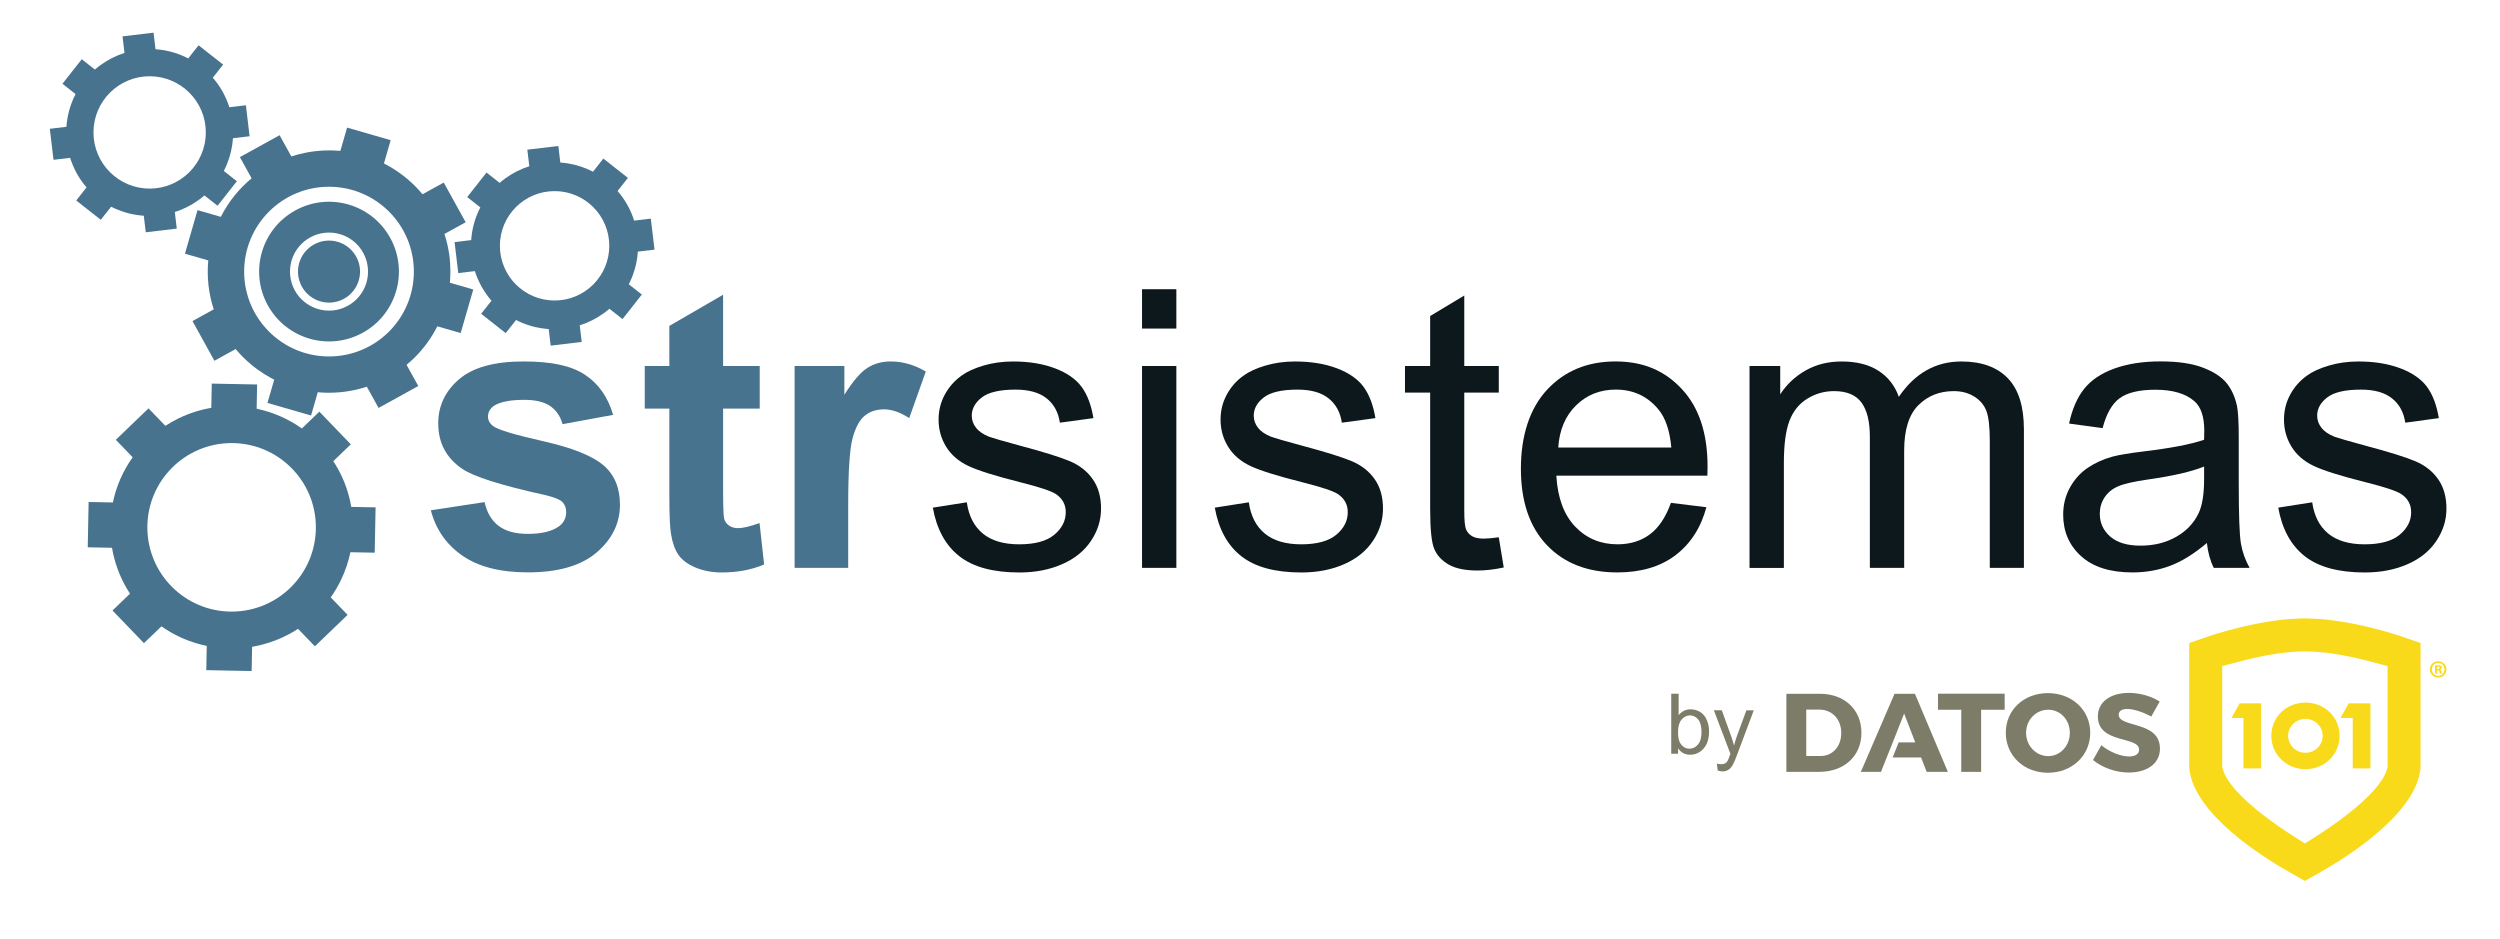 <?xml version="1.0" encoding="UTF-8"?>
<svg xmlns="http://www.w3.org/2000/svg" viewBox="0 0 1014.72 381.24">
  <defs>
    <style>
      .cls-1 {
        fill: #7c7c68;
      }

      .cls-2, .cls-3 {
        fill: #47738f;
      }

      .cls-4 {
        fill: #f9da1b;
      }

      .cls-5 {
        fill: #0d181c;
      }

      .cls-3 {
        fill-rule: evenodd;
      }
    </style>
  </defs>
  <g id="engranaje">
    <g id="peq_inf_copia" data-name="peq_inf copia">
      <g>
        <path class="cls-1" d="m681.12,305.94h-2.78v-24.35h3v8.69c1.27-1.58,2.88-2.37,4.85-2.37,1.09,0,2.12.22,3.09.66.97.44,1.77,1.05,2.4,1.84.63.79,1.12,1.75,1.47,2.86.36,1.12.53,2.31.53,3.59,0,3.02-.75,5.36-2.25,7.01-1.5,1.65-3.3,2.47-5.4,2.47s-3.73-.87-4.91-2.61v2.21Zm-.03-8.95c0,2.11.29,3.64.87,4.58.94,1.54,2.22,2.31,3.83,2.31,1.31,0,2.44-.57,3.4-1.7s1.43-2.83,1.43-5.07-.46-4-1.37-5.1c-.92-1.1-2.02-1.64-3.32-1.64s-2.44.57-3.4,1.7c-.96,1.14-1.43,2.78-1.43,4.92Z"/>
        <path class="cls-1" d="m697.19,312.73l-.33-2.81c.66.18,1.23.27,1.72.27.67,0,1.2-.11,1.6-.33.4-.22.73-.53.98-.93.19-.3.49-1.04.92-2.23.06-.17.14-.41.27-.73l-6.71-17.67h3.23l3.68,10.21c.48,1.3.91,2.66,1.28,4.09.34-1.37.75-2.71,1.23-4.02l3.78-10.28h3l-6.73,17.94c-.72,1.94-1.28,3.27-1.68,4-.53.98-1.14,1.71-1.83,2.17s-1.51.69-2.47.69c-.58,0-1.22-.12-1.93-.37Z"/>
      </g>
    </g>
  </g>
  <g id="Layer_15" data-name="Layer 15">
    <g>
      <g>
        <path class="cls-2" d="m174.86,207.12l21.82-3.32c.93,4.22,2.81,7.42,5.65,9.61,2.84,2.19,6.81,3.28,11.92,3.28,5.62,0,9.85-1.03,12.69-3.09,1.91-1.44,2.86-3.37,2.86-5.79,0-1.65-.52-3.01-1.55-4.09-1.08-1.03-3.51-1.98-7.27-2.85-17.54-3.86-28.66-7.38-33.36-10.57-6.5-4.42-9.75-10.57-9.75-18.44,0-7.1,2.81-13.06,8.44-17.9,5.62-4.83,14.34-7.25,26.16-7.25s19.61,1.83,25.08,5.48c5.47,3.65,9.23,9.05,11.3,16.2l-20.51,3.78c-.88-3.19-2.54-5.63-4.99-7.33-2.45-1.7-5.95-2.55-10.49-2.55-5.73,0-9.83.8-12.31,2.39-1.65,1.13-2.48,2.6-2.48,4.4,0,1.54.72,2.85,2.17,3.93,1.96,1.44,8.73,3.47,20.32,6.09,11.58,2.62,19.67,5.84,24.26,9.64,4.54,3.86,6.81,9.23,6.81,16.12,0,7.51-3.15,13.96-9.44,19.36-6.3,5.4-15.61,8.1-27.94,8.1-11.2,0-20.06-2.26-26.58-6.79-6.53-4.53-10.8-10.67-12.81-18.44Z"/>
        <path class="cls-2" d="m308.36,148.56v17.28h-14.86v33.02c0,6.69.14,10.58.43,11.69.28,1.11.93,2.02,1.93,2.74,1.01.72,2.23,1.08,3.68,1.08,2.01,0,4.93-.69,8.75-2.08l1.86,16.82c-5.06,2.16-10.78,3.24-17.18,3.24-3.92,0-7.46-.66-10.6-1.97-3.15-1.31-5.46-3.01-6.93-5.09-1.47-2.08-2.49-4.9-3.06-8.45-.46-2.52-.7-7.61-.7-15.28v-35.72h-9.98v-17.28h9.98v-16.28l21.82-12.65v28.93h14.86Z"/>
        <path class="cls-2" d="m344.27,230.49h-21.75v-81.93h20.2v11.65c3.46-5.5,6.57-9.13,9.33-10.88,2.76-1.75,5.89-2.62,9.4-2.62,4.95,0,9.72,1.36,14.32,4.09l-6.73,18.9c-3.66-2.37-7.07-3.55-10.22-3.55s-5.62.84-7.74,2.51c-2.12,1.67-3.78,4.69-4.99,9.06-1.21,4.37-1.82,13.53-1.82,27.46v25.3Z"/>
        <path class="cls-5" d="m378.64,206.04l13.78-2.16c.77,5.5,2.93,9.72,6.46,12.65,3.53,2.93,8.47,4.4,14.82,4.4s11.15-1.3,14.24-3.9c3.1-2.6,4.64-5.64,4.64-9.14,0-3.14-1.37-5.61-4.1-7.41-1.91-1.23-6.66-2.8-14.24-4.71-10.22-2.57-17.3-4.79-21.24-6.67-3.95-1.88-6.94-4.47-8.98-7.79-2.04-3.32-3.06-6.98-3.06-10.99,0-3.65.84-7.03,2.52-10.14,1.68-3.11,3.96-5.7,6.85-7.75,2.17-1.59,5.12-2.94,8.86-4.05,3.74-1.11,7.75-1.66,12.03-1.66,6.45,0,12.11.93,16.99,2.78,4.88,1.85,8.47,4.36,10.8,7.52s3.92,7.39,4.8,12.69l-13.62,1.85c-.62-4.22-2.41-7.51-5.38-9.87-2.97-2.37-7.16-3.55-12.58-3.55-6.4,0-10.96,1.05-13.7,3.16-2.74,2.11-4.1,4.58-4.1,7.41,0,1.8.57,3.42,1.7,4.86,1.13,1.49,2.91,2.73,5.34,3.7,1.39.51,5.5,1.7,12.31,3.55,9.85,2.62,16.73,4.77,20.62,6.44,3.89,1.67,6.95,4.1,9.17,7.29,2.22,3.19,3.33,7.15,3.33,11.88s-1.35,8.99-4.06,13.08c-2.71,4.09-6.62,7.25-11.73,9.49-5.11,2.24-10.89,3.36-17.34,3.36-10.68,0-18.82-2.21-24.42-6.63-5.6-4.42-9.17-10.98-10.72-19.67Z"/>
        <path class="cls-5" d="m463.54,133.36v-15.97h13.93v15.97h-13.93Zm0,97.13v-81.93h13.93v81.93h-13.93Z"/>
        <path class="cls-5" d="m493.1,206.04l13.78-2.16c.77,5.5,2.93,9.72,6.46,12.65,3.53,2.93,8.47,4.4,14.82,4.4s11.14-1.3,14.24-3.9c3.1-2.6,4.64-5.64,4.64-9.14,0-3.14-1.37-5.61-4.1-7.41-1.91-1.23-6.66-2.8-14.24-4.71-10.22-2.57-17.3-4.79-21.25-6.67-3.95-1.88-6.94-4.47-8.98-7.79-2.04-3.32-3.06-6.98-3.06-10.99,0-3.65.84-7.03,2.52-10.14,1.68-3.11,3.96-5.7,6.85-7.75,2.17-1.59,5.12-2.94,8.86-4.05,3.74-1.11,7.75-1.66,12.03-1.66,6.45,0,12.11.93,16.99,2.78,4.87,1.85,8.47,4.36,10.8,7.52,2.32,3.16,3.92,7.39,4.8,12.69l-13.62,1.85c-.62-4.22-2.41-7.51-5.38-9.87-2.97-2.37-7.16-3.55-12.58-3.55-6.4,0-10.96,1.05-13.7,3.16-2.74,2.11-4.1,4.58-4.1,7.41,0,1.8.57,3.42,1.7,4.86,1.13,1.49,2.92,2.73,5.34,3.7,1.39.51,5.49,1.7,12.3,3.55,9.85,2.62,16.73,4.77,20.62,6.44,3.89,1.67,6.95,4.1,9.17,7.29,2.22,3.19,3.33,7.15,3.33,11.88s-1.36,8.99-4.06,13.08c-2.71,4.09-6.62,7.25-11.72,9.49-5.11,2.24-10.89,3.36-17.34,3.36-10.68,0-18.82-2.21-24.42-6.63-5.6-4.42-9.17-10.98-10.72-19.67Z"/>
        <path class="cls-5" d="m608.34,218.07l2.01,12.27c-3.92.82-7.43,1.23-10.53,1.23-5.06,0-8.98-.8-11.76-2.39-2.79-1.59-4.75-3.69-5.88-6.29-1.14-2.6-1.7-8.06-1.7-16.39v-47.14h-10.22v-10.8h10.22v-20.29l13.85-8.33v28.62h14.01v10.8h-14.01v47.91c0,3.96.24,6.51.74,7.64.49,1.13,1.29,2.03,2.4,2.7,1.11.67,2.7,1,4.76,1,1.55,0,3.59-.18,6.11-.54Z"/>
        <path class="cls-5" d="m678.22,204.11l14.39,1.77c-2.27,8.38-6.48,14.89-12.61,19.52-6.14,4.63-13.98,6.94-23.53,6.94-12.02,0-21.55-3.69-28.6-11.07-7.04-7.38-10.56-17.73-10.56-31.05s3.56-24.48,10.68-32.09c7.12-7.61,16.36-11.42,27.71-11.42s19.97,3.73,26.93,11.19c6.97,7.46,10.45,17.95,10.45,31.48,0,.82-.03,2.06-.08,3.7h-61.3c.52,9,3.07,15.89,7.66,20.68,4.59,4.78,10.32,7.17,17.18,7.17,5.11,0,9.47-1.34,13.08-4.01,3.61-2.67,6.47-6.94,8.59-12.81Zm-45.74-22.45h45.89c-.62-6.89-2.37-12.06-5.26-15.51-4.44-5.35-10.19-8.02-17.26-8.02-6.4,0-11.78,2.13-16.14,6.4-4.36,4.27-6.77,9.98-7.24,17.13Z"/>
        <path class="cls-5" d="m710.11,230.49v-81.93h12.46v11.5c2.58-4.01,6.01-7.24,10.29-9.68,4.28-2.44,9.16-3.66,14.63-3.66,6.09,0,11.08,1.26,14.98,3.78,3.89,2.52,6.64,6.04,8.24,10.57,6.5-9.57,14.96-14.35,25.38-14.35,8.15,0,14.42,2.25,18.81,6.75,4.38,4.5,6.58,11.43,6.58,20.79v56.24h-13.85v-51.61c0-5.55-.45-9.55-1.35-12-.9-2.44-2.54-4.41-4.91-5.9-2.37-1.49-5.16-2.24-8.36-2.24-5.78,0-10.58,1.92-14.4,5.75-3.82,3.83-5.73,9.96-5.73,18.4v47.6h-13.93v-53.23c0-6.17-1.14-10.8-3.41-13.89-2.27-3.09-5.99-4.63-11.14-4.63-3.92,0-7.55,1.03-10.87,3.09-3.33,2.06-5.74,5.07-7.24,9.03-1.5,3.96-2.24,9.67-2.24,17.13v42.51h-13.93Z"/>
        <path class="cls-5" d="m895.77,220.38c-5.16,4.37-10.13,7.46-14.9,9.26-4.77,1.8-9.89,2.7-15.36,2.7-9.03,0-15.97-2.2-20.82-6.6-4.85-4.4-7.27-10.02-7.27-16.86,0-4.01.92-7.68,2.75-10.99,1.83-3.32,4.23-5.98,7.2-7.99,2.97-2.01,6.31-3.52,10.02-4.55,2.73-.72,6.86-1.41,12.38-2.08,11.25-1.34,19.53-2.93,24.84-4.78.05-1.9.08-3.11.08-3.63,0-5.66-1.32-9.64-3.95-11.96-3.56-3.14-8.85-4.71-15.87-4.71-6.55,0-11.39,1.15-14.51,3.43-3.12,2.29-5.43,6.34-6.93,12.15l-13.62-1.85c1.24-5.81,3.28-10.5,6.11-14.08,2.84-3.57,6.94-6.33,12.31-8.26,5.37-1.93,11.58-2.89,18.65-2.89s12.72.82,17.1,2.47c4.38,1.65,7.61,3.72,9.67,6.21,2.06,2.5,3.51,5.64,4.33,9.45.46,2.37.7,6.63.7,12.81v18.52c0,12.91.3,21.08.89,24.5.59,3.42,1.77,6.7,3.52,9.84h-14.55c-1.44-2.88-2.37-6.25-2.79-10.11Zm-1.16-31.01c-5.06,2.06-12.64,3.81-22.75,5.25-5.73.82-9.78,1.75-12.15,2.78-2.37,1.03-4.21,2.53-5.5,4.51-1.29,1.98-1.93,4.18-1.93,6.6,0,3.7,1.41,6.79,4.22,9.26,2.81,2.47,6.93,3.7,12.34,3.7s10.14-1.17,14.32-3.51c4.18-2.34,7.25-5.54,9.21-9.61,1.5-3.14,2.25-7.77,2.25-13.89v-5.09Z"/>
        <path class="cls-5" d="m924.72,206.04l13.78-2.16c.77,5.5,2.93,9.72,6.46,12.65,3.53,2.93,8.47,4.4,14.82,4.4s11.14-1.3,14.24-3.9c3.1-2.6,4.64-5.64,4.64-9.14,0-3.14-1.37-5.61-4.1-7.41-1.91-1.23-6.66-2.8-14.24-4.71-10.22-2.57-17.3-4.79-21.24-6.67-3.95-1.88-6.94-4.47-8.98-7.79-2.04-3.32-3.06-6.98-3.06-10.99,0-3.65.84-7.03,2.52-10.14,1.68-3.11,3.96-5.7,6.85-7.75,2.17-1.59,5.12-2.94,8.86-4.05,3.74-1.11,7.75-1.66,12.03-1.66,6.45,0,12.11.93,16.99,2.78,4.87,1.85,8.47,4.36,10.8,7.52,2.32,3.16,3.92,7.39,4.8,12.69l-13.62,1.85c-.62-4.22-2.41-7.51-5.38-9.87-2.97-2.37-7.16-3.55-12.58-3.55-6.4,0-10.96,1.05-13.7,3.16-2.74,2.11-4.1,4.58-4.1,7.41,0,1.8.57,3.42,1.7,4.86,1.13,1.49,2.91,2.73,5.34,3.7,1.39.51,5.49,1.7,12.3,3.55,9.85,2.62,16.73,4.77,20.63,6.44,3.89,1.67,6.95,4.1,9.17,7.29,2.22,3.19,3.33,7.15,3.33,11.88s-1.35,8.99-4.06,13.08c-2.71,4.09-6.62,7.25-11.72,9.49-5.11,2.24-10.89,3.36-17.34,3.36-10.68,0-18.82-2.21-24.42-6.63-5.6-4.42-9.17-10.98-10.72-19.67Z"/>
      </g>
      <g id="Forma_1" data-name="Forma 1">
        <path class="cls-3" d="m255.22,115.37c.21-.4.41-.81.6-1.22.02-.04.04-.07.05-.11,0,0,0,0,0,0,0,0,0,0,0-.01.19-.41.37-.83.55-1.26,0-.02.02-.04.02-.05.01-.03.02-.06.04-.09,0,0,0-.01,0-.02.18-.45.36-.9.52-1.36,0-.01,0-.02.01-.04,0,0,0,0,0,0,0,0,0,0,0,0,0,0,0,0,0,0,1.04-2.89,1.68-5.94,1.9-9.09l6.75-.8-1.5-12.58-6.76.81c-1.42-4.51-3.73-8.58-6.73-12.02l4.19-5.33-9.97-7.84-4.19,5.33c-3.11-1.61-6.48-2.75-10.02-3.34-.01,0-.02,0-.03,0-1.03-.17-2.08-.3-3.13-.37-.03,0-.06,0-.09,0l-.8-6.73-12.59,1.5.8,6.73s-.03.01-.05.02c-.83.26-1.65.56-2.46.88-.02,0-.05.02-.07.03-1.66.68-3.26,1.48-4.77,2.4-.02,0-.03.02-.05.03-1.64,1-3.2,2.13-4.63,3.38l-5.33-4.19-7.84,9.96,5.33,4.19c-2.11,4.05-3.39,8.55-3.71,13.27l-6.75.81,1.5,12.58,6.74-.8c.33,1.03.7,2.05,1.12,3.03,0,.01.01.03.02.04.98,2.31,2.21,4.47,3.65,6.47,0,0,0,0,0,0,.04.05.07.1.11.15,0,0,0,0,0,0,.27.37.54.74.83,1.1,0,0,0,0,0,0,.05.06.1.12.15.18,0,0,0,0,0,0,.28.35.56.69.86,1.03,0,0,0,0,0,0,0,0,0,0,0,0l-4.19,5.32,9.97,7.84,4.19-5.32s0,0,.01,0c0,0,0,0,0,0,.36.19.72.36,1.09.53.03.02.07.03.1.05.07.04.15.07.22.11,0,0,0,0,.01,0,.39.18.78.35,1.18.51.02,0,.05.02.07.03.06.02.12.05.18.07,0,0,0,0,.01,0,.41.17.82.32,1.24.47.02,0,.04.02.06.02.05.02.09.03.13.05,0,0,.01,0,.02,0,.43.15.86.29,1.29.43.02,0,.03.01.05.02.03,0,.05.02.08.03,0,0,.02,0,.03,0,.21.06.42.13.63.19,0,0,0,0,.01,0,0,0,.01,0,.02,0,.26.07.52.14.78.2,0,0,0,0,0,0,.25.06.49.13.74.19,0,0,0,0,.01,0,.03,0,.07.01.1.02.01,0,.02,0,.03,0,.62.14,1.25.26,1.89.37.03,0,.06,0,.08.01.64.11,1.28.19,1.93.26,0,0,.01,0,.02,0,.12.01.24.03.37.04,0,0,0,0,.01,0,.25.02.5.04.75.06.04,0,.08,0,.12.01l.8,6.73,12.6-1.5-.8-6.73s.04-.02.06-.02c.82-.26,1.63-.55,2.42-.87.03-.01.07-.03.1-.04,1.64-.67,3.22-1.46,4.72-2.37.03-.02.05-.03.08-.05.78-.47,1.53-.97,2.27-1.5,0,0,.01,0,.02-.01.02-.02.05-.03.07-.05,0,0,.01,0,.02-.01.79-.57,1.55-1.18,2.28-1.81,0,0,0,0,0,0l5.33,4.19,7.84-9.96-5.33-4.19s0,0,0-.01Zm-30.12,6.6c-12.26,0-22.2-9.94-22.2-22.2s9.94-22.2,22.2-22.2,22.2,9.94,22.2,22.2-9.94,22.2-22.2,22.2Z"/>
      </g>
      <g id="Forma_1-2" data-name="Forma 1">
        <path class="cls-3" d="m182.58,114.81c.04-.41.08-.83.11-1.24,0,0,0-.01,0-.02.01-.2.02-.4.03-.6,0-.02,0-.04,0-.05.03-.52.06-1.04.07-1.56,0,0,0,0,0-.01,0-.03,0-.06,0-.09,0-.07,0-.13,0-.2.02-1.23,0-2.46-.08-3.69,0-.05,0-.09,0-.14,0-.06,0-.12,0-.18,0,0,0,0,0-.01-.02-.35-.06-.7-.09-1.04,0-.01,0-.03,0-.04,0-.02,0-.05,0-.07-.03-.36-.06-.73-.1-1.09,0-.02,0-.04,0-.05,0,0,0,0,0-.01-.03-.3-.08-.61-.12-.91,0,0,0-.02,0-.02,0-.06-.02-.12-.03-.19,0-.02,0-.05-.01-.07-.09-.64-.19-1.28-.3-1.92,0,0,0,0,0-.01-.02-.09-.03-.17-.05-.26,0-.02,0-.04-.01-.05-.12-.63-.24-1.26-.38-1.89,0,0,0,0,0,0-.02-.11-.05-.21-.08-.32,0-.02,0-.04-.01-.05-.14-.61-.29-1.22-.46-1.83,0,0,0,0,0,0-.04-.13-.08-.26-.12-.39,0-.02-.01-.04-.02-.06-.17-.59-.34-1.17-.53-1.75,0,0,0,0,0,0,0-.01,0-.03-.01-.04l8.62-4.75-8.9-16.11-8.62,4.75c-3.24-3.91-7.11-7.34-11.51-10.13-.01,0-.03-.02-.04-.03-1.28-.81-2.61-1.57-3.98-2.27-.04-.02-.08-.04-.12-.07l2.73-9.45-17.69-5.11-2.73,9.45s-.09,0-.13,0c-.51-.05-1.01-.08-1.52-.11-.19-.01-.39-.02-.58-.03-.53-.03-1.06-.05-1.58-.05-.11,0-.21,0-.32,0-2.53-.02-5.03.15-7.5.51-.07,0-.14.02-.2.03-.6.09-1.21.19-1.81.3-.06.01-.12.02-.18.04-2.06.4-4.09.91-6.08,1.56l-4.76-8.61-16.12,8.89,4.76,8.61c-5.11,4.22-9.4,9.5-12.5,15.64l-9.45-2.73-5.11,17.68,9.47,2.73c-.15,1.57-.23,3.13-.22,4.69,0,.02,0,.04,0,.07.01,3.64.42,7.23,1.22,10.71h0c.02.08.04.17.06.25,0,0,0,0,0,0,.15.65.31,1.3.49,1.95,0,0,0,0,0,0,.03.11.07.22.1.33,0,0,0,0,0,0,.18.62.36,1.25.56,1.86,0,0,0,0,0,0,0,0,0,0,0,0,0,0,0,0,0,.01l-8.62,4.75,8.9,16.11,8.62-4.75s.01.01.02.02c0,0,0,0,0,0,.38.46.78.92,1.19,1.36.02.03.05.06.07.08.08.09.16.18.24.27,0,0,0,0,0,0,.42.47.86.92,1.31,1.37.02.02.04.04.06.06.07.07.13.14.2.2,0,0,0,0,.01.01.46.46.93.91,1.41,1.35.02.02.03.03.05.05.05.05.1.1.15.14,0,0,.01,0,.02.01.49.45,1,.88,1.51,1.31.02.01.03.03.05.04.03.03.06.05.1.08,0,0,.02.01.02.02.25.21.5.42.75.62,0,0,0,0,.01,0,0,0,.01.01.02.02.3.24.61.47.91.7h0c.3.23.6.46.9.68,0,0,0,0,.01,0,.04.03.08.06.13.09.01,0,.02.01.03.02.76.54,1.54,1.07,2.33,1.57.03.02.06.04.09.06.8.51,1.62.99,2.46,1.45,0,0,.02,0,.02.01.14.08.28.16.43.24,0,0,.01,0,.02,0,.32.17.65.34.98.51.05.03.1.05.14.08l-2.73,9.45,17.69,5.11,2.73-9.45s.1,0,.15.01c.49.04.98.08,1.48.11.21.01.42.02.63.03.52.02,1.03.04,1.55.05.12,0,.24,0,.36,0,2.5.02,4.98-.15,7.41-.5.08-.01.17-.02.25-.04.59-.09,1.18-.19,1.77-.3.07-.01.14-.03.2-.04.62-.12,1.24-.25,1.86-.39,0,0,.02,0,.03,0,.04,0,.07-.02.11-.03.03,0,.05-.01.08-.02.72-.17,1.43-.35,2.13-.55l.08-.02c.06-.02.11-.03.17-.05.55-.16,1.1-.32,1.64-.5,0,0,.01,0,.02,0l4.76,8.61,16.12-8.89-4.76-8.61s0,0,.01,0c.45-.37.88-.75,1.32-1.14.04-.03.07-.06.11-.09.02-.01.03-.03.05-.04.56-.5,1.11-1.02,1.65-1.55.01-.01.03-.02.04-.04.03-.03.05-.05.08-.08,0,0,0,0,.01-.01,3.68-3.64,6.8-7.91,9.22-12.68l9.48,2.73,5.11-17.68-9.47-2.73Zm-49.04,29.87c-19.02,0-34.44-15.42-34.44-34.44s15.42-34.44,34.44-34.44,34.44,15.42,34.44,34.44-15.42,34.44-34.44,34.44Z"/>
      </g>
      <g id="Forma_2_copia" data-name="Forma 2 copia">
        <path class="cls-3" d="m158.38,96.54c-7.57-13.71-24.82-18.69-38.54-11.12-13.72,7.56-18.7,24.81-11.13,38.51,7.57,13.71,24.82,18.69,38.54,11.12,13.72-7.56,18.7-24.81,11.13-38.51Zm-24.84,29.54c-8.75,0-15.84-7.09-15.84-15.84s7.09-15.84,15.84-15.84,15.84,7.09,15.84,15.84-7.09,15.84-15.84,15.84Z"/>
      </g>
      <g id="Forma_2_copia_3" data-name="Forma 2 copia 3">
        <path class="cls-2" d="m144.57,104.16c-3.36-6.09-11.02-8.3-17.11-4.94-6.09,3.36-8.31,11.02-4.94,17.1,3.36,6.09,11.02,8.3,17.11,4.94,6.09-3.36,8.31-11.02,4.94-17.1Z"/>
      </g>
      <g id="Forma_1-3" data-name="Forma 1">
        <path class="cls-3" d="m142.56,205.77c-.07-.41-.14-.82-.22-1.23,0,0,0,0,0-.01-.04-.2-.08-.39-.12-.59,0-.01,0-.02,0-.03-.11-.52-.22-1.04-.34-1.55,0,0,0,0,0,0,0-.02-.01-.05-.02-.07,0-.04-.02-.07-.03-.11-.31-1.26-.67-2.5-1.08-3.72,0-.02-.01-.04-.02-.06-.02-.06-.03-.11-.05-.17,0,0,0,0,0,0-.12-.34-.24-.68-.37-1.02,0,0,0-.01,0-.02,0-.02-.01-.04-.02-.05-.13-.35-.25-.7-.39-1.05,0-.01-.01-.03-.02-.04,0,0,0,0,0,0-.11-.29-.24-.58-.36-.87,0,0,0,0,0,0-.02-.05-.05-.11-.07-.16,0,0,0-.01,0-.02-.26-.62-.53-1.24-.82-1.85,0,0,0,0,0,0-.03-.07-.07-.15-.11-.22,0,0,0,0,0-.01-.29-.6-.58-1.19-.89-1.78,0,0,0,0,0,0-.04-.07-.07-.13-.11-.2-.69-1.29-1.43-2.55-2.23-3.77l7.1-6.82-12.77-13.26-7.1,6.82c-5.37-3.81-11.54-6.57-18.22-7.98-.04,0-.08-.02-.13-.03l.19-9.84-18.41-.36-.19,9.84s-.08.02-.13.02c-.51.09-1.01.18-1.51.29-.19.04-.37.08-.56.12-.52.11-1.04.23-1.55.36-.1.02-.2.05-.3.08-2.45.63-4.83,1.45-7.12,2.43-.06.03-.13.05-.19.08-.56.24-1.12.5-1.66.76-.06.03-.11.06-.17.08-1.89.92-3.71,1.94-5.46,3.08l-6.83-7.09-13.27,12.76,6.83,7.09c-3.84,5.4-6.62,11.61-8.03,18.34l-9.84-.19-.36,18.4,9.85.19c.26,1.55.59,3.08,1,4.58,0,.02.01.04.02.06,1.36,5.02,3.49,9.72,6.27,13.97,0,0,0,0,0,0,0,0,0,.01.01.02l-7.1,6.82,12.77,13.26,7.09-6.82s.01,0,.02.01c0,0,0,0,.01,0,.48.34.97.66,1.46.98.05.03.09.06.14.09.1.07.2.14.3.2,0,0,.01,0,.02,0,.51.33,1.04.64,1.57.96.04.02.08.05.12.07.08.05.16.1.24.14,0,0,.02,0,.02.01.55.32,1.11.62,1.68.92.03.02.06.03.09.05.06.03.12.06.18.1,0,0,.02,0,.03.01.58.3,1.18.59,1.78.87.03.01.05.03.08.04.03.02.07.03.1.05.01,0,.03.01.04.02.29.13.57.27.87.39,0,0,.01,0,.02,0,0,0,.01,0,.02,0,.3.13.6.25.9.37.4.17.8.34,1.21.49,0,0,.01,0,.02,0,.05.02.09.03.14.05.02,0,.04.01.05.02.86.33,1.74.62,2.63.9.04.01.09.03.13.04.89.28,1.8.53,2.72.76.01,0,.02,0,.04,0,.17.04.33.09.5.13,0,0,.02,0,.03,0,.35.08.7.16,1.05.23.06.01.12.03.18.04l-.19,9.84,18.41.36.19-9.84c.05,0,.11-.02.16-.03.48-.08.95-.17,1.42-.27.22-.04.43-.09.65-.14.49-.11.99-.22,1.48-.34.13-.03.26-.07.38-.1,1.8-.47,3.56-1.03,5.28-1.69.01,0,.02,0,.03-.01.57-.22,1.12-.45,1.68-.68.08-.03.16-.07.25-.11.55-.24,1.09-.48,1.63-.74.06-.03.12-.06.18-.09.57-.28,1.14-.56,1.7-.86,0,0,.01,0,.02,0,.04-.02.07-.04.1-.06.02-.01.04-.03.07-.04.59-.32,1.18-.65,1.76-.99,0,0,.01,0,.02,0h0s.09-.05.13-.08c.57-.34,1.14-.69,1.7-1.06,0,0,0,0,.01,0l6.83,7.09,13.27-12.76-6.83-7.09s0,0,0-.01c.39-.54.76-1.1,1.12-1.66.02-.04.05-.07.07-.11,0,0,.01-.02.02-.02,0,0,0,0,0-.01.37-.57.72-1.14,1.06-1.73.01-.02.02-.04.04-.06.02-.03.04-.07.06-.1,0,0,0-.01,0-.02.36-.61.7-1.23,1.03-1.86,0-.02.02-.03.03-.05,0,0,0,0,0,0,0,0,0,0,0,0,0,0,0-.01.01-.02.26-.5.52-1.01.76-1.53.02-.05.05-.1.07-.15,1.65-3.46,2.9-7.15,3.71-11.01l9.86.19.36-18.4-9.86-.19Zm-48.55,42.47c-18.89,0-34.2-15.31-34.2-34.2s15.31-34.2,34.2-34.2,34.2,15.31,34.2,34.2-15.31,34.2-34.2,34.2Z"/>
      </g>
      <g id="Forma_1-4" data-name="Forma 1">
        <path class="cls-3" d="m90.86,69.35c.17-.33.34-.67.5-1.01.02-.05.05-.1.07-.14.01-.02.02-.04.03-.07.21-.45.42-.91.61-1.38,0-.02.02-.04.02-.05.01-.02.02-.05.03-.07,0,0,0-.01,0-.02,1.36-3.3,2.19-6.84,2.44-10.51l6.75-.8-1.5-12.58-6.74.8c-.09-.27-.17-.55-.26-.82,0,0,0,0,0,0-.04-.13-.09-.26-.14-.38,0,0,0-.02-.01-.03-.12-.34-.25-.69-.38-1.02,0,0,0,0,0,0,0-.02-.01-.03-.02-.05,0,0,0,0,0-.01-.34-.86-.72-1.7-1.13-2.52,0,0,0,0,0,0-.02-.04-.03-.07-.05-.11,0,0,0,0,0,0-.11-.22-.23-.43-.34-.65,0,0,0,0,0-.02,0-.01-.01-.03-.02-.04-.12-.22-.24-.45-.36-.67,0-.01-.01-.02-.02-.03,0,0,0,0,0,0-.11-.19-.21-.37-.32-.55,0,0,0,0,0,0-.02-.04-.04-.07-.07-.11,0,0,0,0,0-.01-.24-.4-.48-.79-.73-1.18,0,0,0,0,0,0-.03-.05-.07-.1-.1-.15,0,0,0-.01-.01-.02-.25-.38-.5-.75-.76-1.11,0,0,0,0,0,0-.04-.06-.09-.12-.14-.18,0,0,0,0,0,0-.58-.8-1.19-1.57-1.84-2.31l4.19-5.33-9.97-7.84-4.19,5.33c-4.02-2.09-8.49-3.39-13.19-3.72-.03,0-.06,0-.09,0l-.8-6.73-12.59,1.5.8,6.73s-.03.01-.05.02c-.83.26-1.65.56-2.45.88-.02.01-.05.02-.07.03-1.66.68-3.25,1.48-4.76,2.4-.02.01-.04.02-.05.03-1.64,1-3.2,2.13-4.63,3.38l-5.33-4.19-7.84,9.96,5.33,4.19c-2.11,4.05-3.39,8.55-3.71,13.27l-6.75.81,1.5,12.59,6.74-.8c.09.28.18.56.27.84,0,0,0,0,0,0,.04.11.08.21.12.32h0c.22.63.46,1.25.72,1.86,0,.02.02.04.02.06.26.6.53,1.2.82,1.79,0,0,0,0,0,0,.01.03.03.06.04.09,0,0,0,0,0,0,.22.44.45.87.69,1.3.02.03.04.07.05.1,0,0,0,0,0,.01,0,0,0,0,0,0,.11.2.23.39.34.59,0,0,0,0,0,0,.01.02.03.04.04.07,0,0,0,0,0,.01.24.41.49.81.75,1.21,0,0,0,0,0,0,.02.04.05.07.07.11,0,0,0,0,0,.01.26.39.52.77.79,1.15,0,0,0,0,0,0,.04.05.07.1.11.15,0,0,0,.01.01.02.27.37.54.73.82,1.08,0,0,0,0,0,0,.05.06.1.12.15.18,0,0,.02.02.02.03.27.34.55.68.83,1,0,0,0,0,0,0,0,0,0,0,.01.01l-4.19,5.32,9.97,7.84,4.19-5.32s0,0,.01,0c0,0,0,0,0,0,.36.19.73.36,1.1.54.03.02.06.03.1.05.07.03.14.07.22.1,0,0,0,0,.01,0,.39.18.79.35,1.19.51.02.01.05.02.07.03.06.02.11.05.17.07,0,0,0,0,.01,0,.41.17.83.32,1.25.47.02,0,.04.02.06.02.04.01.08.03.12.05h.02c.43.16.86.3,1.3.43.02,0,.04.01.06.02.02,0,.05.02.07.02,0,0,.02,0,.03,0,.21.06.42.13.63.19,0,0,0,0,.01,0,0,0,0,0,.01,0,.16.04.32.08.48.13.35.09.69.18,1.05.27,0,0,0,0,.01,0,.03,0,.07.01.1.02.01,0,.02,0,.03,0,.62.14,1.26.26,1.89.37.03,0,.05,0,.08.01.64.11,1.29.19,1.95.26,0,0,.01,0,.02,0,.11.01.23.03.34.04,0,0,0,0,.01,0,.25.02.5.04.76.06.04,0,.08,0,.11,0l.8,6.73,12.59-1.5-.8-6.73s.04-.02.06-.02c.82-.26,1.63-.55,2.42-.87.03-.01.07-.03.1-.04,1.65-.67,3.22-1.47,4.72-2.37.03-.02.06-.03.08-.05.77-.47,1.53-.97,2.26-1.5,0,0,.01,0,.02-.01.02-.01.04-.03.05-.04,0,0,.01,0,.02-.01.79-.58,1.55-1.18,2.29-1.82,0,0,0,0,0,0l5.33,4.19,7.84-9.96-5.33-4.19s0,0,0-.01Zm-30.12,7.2c-12.59,0-22.8-10.21-22.8-22.8s10.21-22.8,22.8-22.8,22.8,10.21,22.8,22.8-10.21,22.8-22.8,22.8Z"/>
      </g>
      <g>
        <g>
          <path class="cls-1" d="m738.7,281.6c9.96,0,16.83,6.43,16.83,15.84s-6.97,15.84-17.15,15.84h-13.31v-31.69h13.63Zm-5.57,25.26h5.75c4.93,0,8.46-3.8,8.46-9.37s-3.71-9.46-8.83-9.46h-5.38v18.83Z"/>
          <polygon class="cls-1" points="777.25 281.6 768.97 281.6 755.29 313.29 763.46 313.29 768.67 300.26 772.86 289.62 777.39 301.34 770.64 301.34 768.2 307.45 779.74 307.45 782.01 313.29 790.61 313.29 777.25 281.6"/>
          <path class="cls-1" d="m804.12,288.08v25.21h-8.06v-25.21h-9.46v-6.52h27.07v6.52h-9.55Z"/>
          <path class="cls-1" d="m848.4,297.4c0,9.23-7.34,16.25-17.16,16.25s-17.11-6.97-17.11-16.25,7.33-16.07,17.11-16.07,17.16,6.88,17.16,16.07Zm-26.03.04c0,5.34,4.12,9.46,8.97,9.46s8.78-4.12,8.78-9.46-3.89-9.37-8.78-9.37-8.97,4.03-8.97,9.37Z"/>
          <path class="cls-1" d="m859.95,290.07c0-1.54,1.4-2.31,3.49-2.31,2.48,0,6.44,1.26,9.72,3.08l3.43-6.08c-3.25-2.12-7.91-3.52-12.47-3.52-7.6,0-12.63,3.71-12.63,9.55,0,11.23,16.75,7.88,16.75,13.49,0,1.81-1.58,2.76-4.12,2.76-3.23,0-7.95-1.82-11.21-4.56l-3.24,5.74-.13.27c3.76,3.08,9.19,5.07,14.49,5.07,7.06,0,12.67-3.35,12.67-9.69,0-11.45-16.75-8.33-16.75-13.81Z"/>
        </g>
        <g>
          <path class="cls-4" d="m992.98,271.68c0,1.86-1.46,3.32-3.36,3.32s-3.39-1.46-3.39-3.32,1.51-3.28,3.39-3.28,3.36,1.46,3.36,3.28Zm-5.9,0c0,1.46,1.08,2.62,2.56,2.62s2.5-1.16,2.5-2.6-1.06-2.64-2.52-2.64-2.54,1.18-2.54,2.62Zm2.02,1.72h-.76v-3.28c.3-.06.72-.1,1.26-.1.62,0,.9.1,1.14.24.18.14.32.4.32.72,0,.36-.28.64-.68.76v.04c.33.12.5.36.61.8.09.5.16.7.24.82h-.82c-.1-.12-.16-.42-.26-.8-.06-.36-.26-.52-.68-.52h-.36v1.32Zm.02-1.86h.36c.42,0,.76-.14.76-.48,0-.3-.22-.5-.7-.5-.2,0-.34.02-.42.04v.94Z"/>
          <g>
            <path class="cls-4" d="m974.65,258.29c-.86-.29-21.35-7.29-39.11-7.29h-.01c-17.76,0-38.25,6.99-39.12,7.29l-7.83,2.7v50.03l.09,1.47c2.33,18.14,29.55,35.31,41.15,41.85l5.71,3.22h0s0,0,0,0l5.71-3.22c11.6-6.54,38.82-23.7,41.14-41.85l.09-1.47v-50.03l-7.84-2.7Zm-5.57,53.21l-.51,1.51c-3.44,10.13-23.73,23.42-27.77,25.98l-5.27,3.35-5.27-3.35c-4.03-2.56-24.32-15.84-27.76-25.98l-.53-1.58v-41.05l7.32-1.95c1.12-.3,2.3-.6,3.5-.89,5.38-1.3,10.46-2.21,15.1-2.71,2.73-.3,5.3-.44,7.63-.44s4.91.15,7.64.44c4.64.5,9.73,1.42,15.11,2.71,1.19.29,2.37.59,3.5.89l7.32,1.95v41.12Z"/>
            <g>
              <polygon class="cls-4" points="905.72 291.39 910.58 291.39 910.58 311.88 917.77 311.88 917.77 285.48 909.04 285.48 905.72 291.39"/>
              <polygon class="cls-4" points="953.31 285.48 949.98 291.39 954.94 291.39 954.94 311.88 962.13 311.88 962.13 285.48 953.31 285.48"/>
              <path class="cls-4" d="m935.77,285.17c-7.78,0-13.87,5.92-13.87,13.48s6.09,13.55,13.87,13.55,13.83-5.95,13.83-13.55-6.08-13.48-13.83-13.48Zm0,6.62c3.84,0,6.98,3.08,6.98,6.86s-3.13,6.89-6.98,6.89-7.04-3.09-7.04-6.89,3.16-6.86,7.04-6.86Z"/>
            </g>
          </g>
        </g>
      </g>
    </g>
  </g>
</svg>